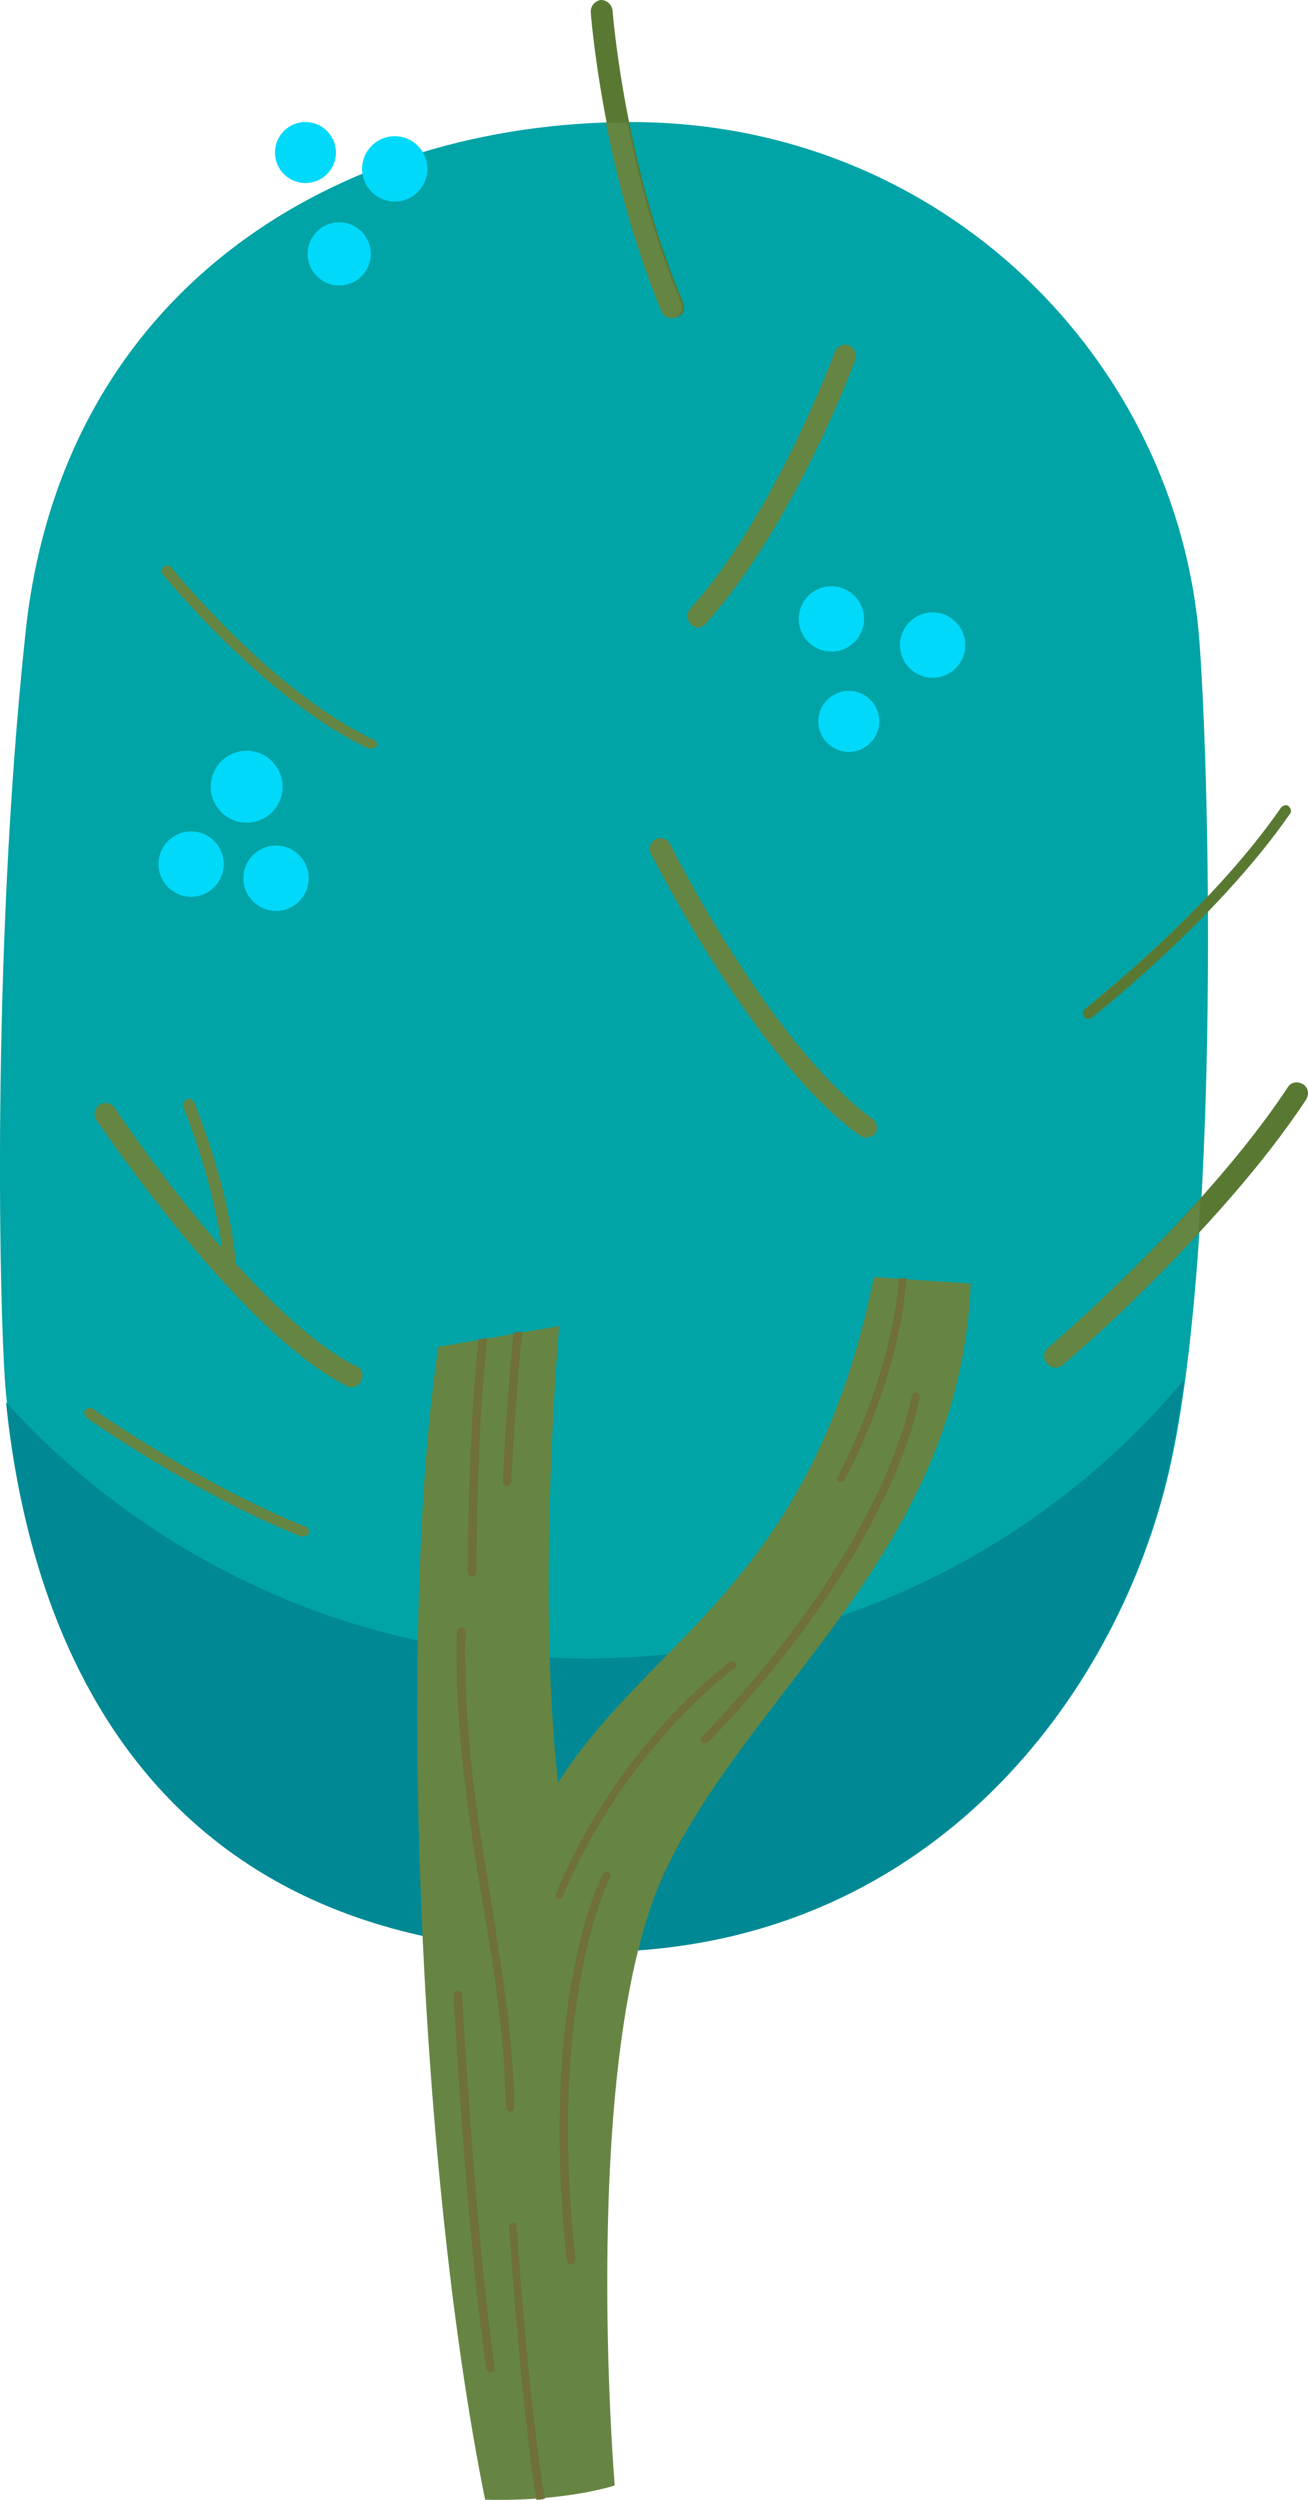 <svg version="1.1" xmlns="http://www.w3.org/2000/svg" xmlns:xlink="http://www.w3.org/1999/xlink" width="47.579" height="90.872" viewBox="0,0,47.579,90.872"><g transform="translate(-427.121,-204.577)"><g data-paper-data="{&quot;isPaintingLayer&quot;:true}" fill-rule="nonzero" stroke="none" stroke-width="0.815" stroke-linecap="butt" stroke-linejoin="miter" stroke-miterlimit="10" stroke-dasharray="" stroke-dashoffset="0" style="mix-blend-mode: normal"><path d="M428.052,227.551c1.347,-12.596 11.526,-18.537 22.023,-18.537c11.368,0 19.924,8.714 20.676,18.894c0.396,5.228 0.753,22.657 -1.188,30.499c-1.941,7.843 -8.437,16.636 -19.963,17.072c-18.735,0.713 -21.666,-13.903 -22.261,-20.24c-0.238,-2.456 -0.555,-15.883 0.713,-27.687z" fill="#00a3a6"/><path d="M465.523,254.287c-0.119,0 -0.238,-0.04 -0.317,-0.158c-0.158,-0.158 -0.119,-0.436 0.04,-0.555c0.04,-0.04 5.625,-4.793 8.714,-9.467c0.119,-0.198 0.356,-0.238 0.555,-0.119c0.198,0.119 0.238,0.357 0.119,0.555c-3.129,4.753 -8.793,9.586 -8.833,9.625c-0.079,0.079 -0.198,0.119 -0.277,0.119z" fill="#597933"/><path d="M451.58,216.143c-0.158,0 -0.317,-0.079 -0.357,-0.238c-2.179,-5.11 -2.614,-10.853 -2.614,-10.893c0,-0.238 0.158,-0.396 0.356,-0.436c0.238,0 0.396,0.158 0.436,0.357c0,0.04 0.436,5.664 2.575,10.655c0.079,0.198 0,0.436 -0.198,0.515c-0.119,0 -0.158,0.04 -0.198,0.04z" fill="#597933"/><g><path d="M470.197,254.723c-0.198,1.386 -0.396,2.654 -0.673,3.723c-1.941,7.843 -8.437,16.636 -19.963,17.072c-18.418,0.673 -21.548,-13.467 -22.221,-19.963c5.189,5.704 12.675,9.308 21.072,9.308c8.793,0 16.636,-3.961 21.785,-10.14z" fill="#008994"/><path d="M449.956,209.053c0.357,1.901 0.99,4.278 1.941,6.536c0.079,0.198 0,0.436 -0.198,0.515c-0.04,0.04 -0.119,0.04 -0.158,0.04c-0.158,0 -0.277,-0.079 -0.356,-0.238c-0.99,-2.377 -1.624,-4.832 -2.02,-6.852c0.277,-0.04 0.555,-0.04 0.792,0z" fill="#658542"/><path d="M465.76,254.208c-0.04,0.04 -0.158,0.079 -0.238,0.079c-0.119,0 -0.238,-0.079 -0.317,-0.158c-0.158,-0.158 -0.119,-0.396 0.04,-0.555c0.04,-0.04 2.852,-2.416 5.545,-5.426c-0.04,0.436 -0.04,0.871 -0.079,1.268c-2.495,2.733 -4.912,4.753 -4.951,4.793z" fill="#658542"/><path d="M466.83,241.572c-0.04,0.04 -0.079,0.04 -0.119,0.04c-0.079,0 -0.119,-0.04 -0.158,-0.079c-0.079,-0.079 -0.04,-0.198 0.04,-0.277c0,-0.04 2.218,-1.743 4.436,-4.08c0,0.158 0,0.356 0,0.555c-2.139,2.218 -4.159,3.803 -4.199,3.842z" fill="#658542"/></g><path d="M443.064,253.535l4.397,-0.753c0,0 -0.832,9.586 -0.04,16.596c3.406,-5.347 9.229,-7.249 11.487,-18.379l3.525,0.238c-0.396,9.704 -8.001,14.735 -11.13,21.389c-3.129,6.654 -1.822,22.3 -1.822,22.3c0,0 -1.782,0.594 -4.714,0.515c-2.495,-12.358 -3.169,-32.123 -1.703,-41.907z" fill="#668543"/><path d="M440.608,231.789c-0.04,0 -0.04,0 -0.079,0c-3.842,-1.822 -7.447,-6.298 -7.486,-6.338c-0.079,-0.079 -0.04,-0.198 0.04,-0.277c0.079,-0.079 0.198,-0.04 0.277,0.04c0.04,0.04 3.604,4.476 7.367,6.258c0.079,0.04 0.158,0.158 0.079,0.277c-0.04,-0.04 -0.119,0.04 -0.198,0.04z" fill="#658542"/><path d="M452.531,227.392c-0.079,0 -0.198,-0.04 -0.277,-0.119c-0.158,-0.158 -0.158,-0.396 -0.04,-0.555c3.05,-3.367 5.268,-9.308 5.268,-9.348c0.079,-0.198 0.317,-0.317 0.515,-0.238c0.198,0.079 0.317,0.317 0.238,0.515c-0.079,0.238 -2.297,6.1 -5.427,9.586c-0.079,0.079 -0.198,0.158 -0.277,0.158z" fill="#658542"/><path d="M436.093,231.868c0.36,0 0.687,0.147 0.924,0.383c0.236,0.237 0.383,0.564 0.383,0.924c0,0.36 -0.147,0.687 -0.383,0.924c-0.237,0.236 -0.564,0.383 -0.924,0.383c-0.36,0 -0.687,-0.147 -0.924,-0.383c-0.236,-0.237 -0.383,-0.564 -0.383,-0.924c0,-0.36 0.147,-0.687 0.383,-0.924c0.237,-0.236 0.564,-0.383 0.924,-0.383z" fill="#00d9f9"/><path d="M434.073,234.799c0.328,0 0.625,0.133 0.84,0.348c0.215,0.215 0.348,0.512 0.348,0.84c0,0.328 -0.133,0.625 -0.348,0.84c-0.215,0.215 -0.512,0.348 -0.84,0.348c-0.328,0 -0.625,-0.133 -0.84,-0.348c-0.215,-0.215 -0.348,-0.512 -0.348,-0.84c0,-0.328 0.133,-0.625 0.348,-0.84c0.215,-0.215 0.512,-0.348 0.84,-0.348z" fill="#00d9f9"/><path d="M437.162,235.314c0.328,0 0.625,0.133 0.84,0.348c0.215,0.215 0.348,0.512 0.348,0.84c0,0.328 -0.133,0.625 -0.348,0.84c-0.215,0.215 -0.512,0.348 -0.84,0.348c-0.328,0 -0.625,-0.133 -0.84,-0.348c-0.215,-0.215 -0.348,-0.512 -0.348,-0.84c0,-0.328 0.133,-0.625 0.348,-0.84c0.215,-0.215 0.512,-0.348 0.84,-0.348z" fill="#00d9f9"/><path d="M457.363,225.887c0.328,0 0.625,0.133 0.84,0.348c0.215,0.215 0.348,0.512 0.348,0.84c0,0.328 -0.133,0.625 -0.348,0.84c-0.215,0.215 -0.512,0.348 -0.84,0.348c-0.328,0 -0.625,-0.133 -0.84,-0.348c-0.215,-0.215 -0.348,-0.512 -0.348,-0.84c0,-0.328 0.133,-0.625 0.348,-0.84c0.215,-0.215 0.512,-0.348 0.84,-0.348z" fill="#00d9f9"/><path d="M461.047,226.838c0.328,0 0.625,0.133 0.84,0.348c0.215,0.215 0.348,0.512 0.348,0.84c0,0.328 -0.133,0.625 -0.348,0.84c-0.215,0.215 -0.512,0.348 -0.84,0.348c-0.328,0 -0.625,-0.133 -0.84,-0.348c-0.215,-0.215 -0.348,-0.512 -0.348,-0.84c0,-0.328 0.133,-0.625 0.348,-0.84c0.215,-0.215 0.512,-0.348 0.84,-0.348z" fill="#00d9f9"/><path d="M457.997,229.69c0.306,0 0.583,0.124 0.784,0.325c0.201,0.201 0.325,0.478 0.325,0.784c0,0.306 -0.124,0.583 -0.325,0.784c-0.201,0.201 -0.478,0.325 -0.784,0.325c-0.306,0 -0.583,-0.124 -0.784,-0.325c-0.201,-0.201 -0.325,-0.478 -0.325,-0.784c0,-0.306 0.124,-0.583 0.325,-0.784c0.201,-0.201 0.478,-0.325 0.784,-0.325z" fill="#00d9f9"/><path d="M438.232,209.013c0.306,0 0.583,0.124 0.784,0.325c0.201,0.201 0.325,0.478 0.325,0.784c0,0.306 -0.124,0.583 -0.325,0.784c-0.201,0.201 -0.478,0.325 -0.784,0.325c-0.306,0 -0.583,-0.124 -0.784,-0.325c-0.201,-0.201 -0.325,-0.478 -0.325,-0.784c0,-0.306 0.124,-0.583 0.325,-0.784c0.201,-0.201 0.478,-0.325 0.784,-0.325z" fill="#00d9f9"/><path d="M441.48,209.528c0.328,0 0.625,0.133 0.84,0.348c0.215,0.215 0.348,0.512 0.348,0.84c0,0.328 -0.133,0.625 -0.348,0.84c-0.215,0.215 -0.512,0.348 -0.84,0.348c-0.328,0 -0.625,-0.133 -0.84,-0.348c-0.215,-0.215 -0.348,-0.512 -0.348,-0.84c0,-0.328 0.133,-0.625 0.348,-0.84c0.215,-0.215 0.512,-0.348 0.84,-0.348z" fill="#00d9f9"/><path d="M439.459,212.657c0.317,0 0.604,0.129 0.812,0.337c0.208,0.208 0.337,0.495 0.337,0.812c0,0.317 -0.129,0.604 -0.337,0.812c-0.208,0.208 -0.495,0.337 -0.812,0.337c-0.317,0 -0.604,-0.129 -0.812,-0.337c-0.208,-0.208 -0.337,-0.495 -0.337,-0.812c0,-0.317 0.129,-0.604 0.337,-0.812c0.208,-0.208 0.495,-0.337 0.812,-0.337z" fill="#00d9f9"/><path d="M458.631,245.93c-0.079,0 -0.158,-0.04 -0.238,-0.079c-3.842,-2.773 -7.447,-9.982 -7.605,-10.259c-0.079,-0.198 0,-0.436 0.198,-0.515c0.198,-0.079 0.436,0 0.515,0.198c0.04,0.079 3.644,7.288 7.367,9.982c0.158,0.119 0.198,0.357 0.079,0.555c-0.079,0.04 -0.198,0.119 -0.317,0.119z" fill="#658542"/><path d="M466.711,241.612c-0.04,0 -0.119,-0.04 -0.158,-0.079c-0.079,-0.079 -0.04,-0.198 0.04,-0.277c0.04,-0.04 4.476,-3.486 7.13,-7.328c0.079,-0.079 0.198,-0.119 0.277,-0.04c0.079,0.079 0.119,0.198 0.04,0.277c-2.693,3.882 -7.169,7.367 -7.209,7.407c-0.04,0 -0.079,0.04 -0.119,0.04z" fill="#597933"/><path d="M439.895,255c-0.079,0 -0.119,0 -0.158,-0.04c-3.921,-1.98 -8.873,-9.348 -9.11,-9.665c-0.119,-0.198 -0.079,-0.436 0.119,-0.555c0.198,-0.119 0.436,-0.079 0.555,0.119c0.04,0.079 5.03,7.526 8.793,9.387c0.198,0.079 0.277,0.317 0.158,0.515c-0.04,0.158 -0.198,0.238 -0.357,0.238z" fill="#658542"/><path d="M435.499,251.079c-0.119,0 -0.198,-0.079 -0.198,-0.198c-0.238,-3.05 -1.505,-6.021 -1.505,-6.06c-0.04,-0.119 0,-0.198 0.119,-0.277c0.119,-0.079 0.198,0 0.277,0.119c0,0.04 1.307,3.05 1.545,6.179c-0.04,0.119 -0.119,0.238 -0.238,0.238z" fill="#658542"/><path d="M438.152,260.427c-0.04,0 -0.04,0 -0.079,0c-3.803,-1.505 -7.763,-4.278 -7.803,-4.317c-0.079,-0.079 -0.119,-0.198 -0.04,-0.277c0.079,-0.079 0.198,-0.119 0.277,-0.04c0.04,0.04 3.961,2.773 7.724,4.278c0.119,0.04 0.158,0.158 0.119,0.238c-0.04,0.079 -0.119,0.119 -0.198,0.119z" fill="#658542"/><path d="M444.965,290.807c-0.079,0 -0.119,-0.04 -0.158,-0.119c-0.713,-4.832 -1.188,-13.507 -1.188,-13.586c0,-0.079 0.04,-0.158 0.158,-0.158c0.079,0 0.158,0.04 0.158,0.158c0,0.079 0.475,8.754 1.188,13.586c0,0.04 -0.04,0.119 -0.158,0.119z" fill="#6f7138"/><path d="M446.946,295.402c-0.119,0.04 -0.198,0.04 -0.317,0.04c-0.515,-3.05 -0.99,-9.823 -0.99,-9.902c-0.04,-0.079 0.04,-0.158 0.119,-0.158c0.079,-0.04 0.158,0.04 0.158,0.119c0,0.079 0.475,6.892 1.03,9.902z" fill="#6f7138"/><path d="M457.601,258.248c0,-0.04 1.941,-3.525 2.218,-7.209h0.277c-0.277,3.763 -2.218,7.288 -2.258,7.328c0,0.04 -0.079,0.079 -0.119,0.079c-0.04,0 -0.04,0 -0.079,0c-0.079,-0.04 -0.119,-0.119 -0.04,-0.198z" fill="#6f7138"/><path d="M447.461,273.617h-0.04c-0.079,-0.04 -0.119,-0.119 -0.079,-0.198c2.297,-5.545 6.298,-8.397 6.338,-8.437c0.079,-0.04 0.158,-0.04 0.198,0.04c0.04,0.079 0.04,0.158 -0.04,0.198c-0.04,0.04 -3.961,2.852 -6.258,8.318c0,0.04 -0.04,0.079 -0.119,0.079z" fill="#6f7138"/><path d="M452.768,267.952c-0.04,0 -0.079,0 -0.119,-0.04c-0.04,-0.04 -0.079,-0.158 0,-0.198c6.892,-7.169 7.605,-12.358 7.645,-12.398c0,-0.079 0.079,-0.158 0.158,-0.119c0.079,0 0.158,0.079 0.119,0.158c0,0.04 -0.753,5.347 -7.724,12.596c0,-0.04 -0.04,0 -0.079,0z" fill="#6f7138"/><path d="M444.846,253.218c-0.396,3.604 -0.396,8.476 -0.396,8.516c0,0.079 -0.079,0.158 -0.158,0.158c-0.079,0 -0.158,-0.079 -0.158,-0.158c0,-0.079 0,-4.872 0.396,-8.476z" fill="#6f7138"/><path d="M445.401,258.446c0,-0.04 0.158,-2.971 0.396,-5.427l0.317,-0.04c-0.238,2.456 -0.396,5.426 -0.396,5.466c0,0.079 -0.079,0.158 -0.158,0.158c0.04,0 0,0 0,0c-0.079,0 -0.119,-0.04 -0.158,-0.158z" fill="#6f7138"/><path d="M445.678,281.341c-0.079,0 -0.158,-0.079 -0.158,-0.158c-0.04,-2.456 -0.396,-4.832 -0.832,-7.367c-0.515,-3.09 -1.03,-6.298 -0.951,-9.942c0,-0.079 0.079,-0.158 0.158,-0.158c0.079,0 0.158,0.079 0.158,0.158c-0.079,3.644 0.436,6.813 0.951,9.902c0.396,2.535 0.792,4.951 0.832,7.407c0,0.079 -0.079,0.158 -0.158,0.158z" fill="#6f7138"/><path d="M447.896,286.886c-0.079,0 -0.158,-0.04 -0.158,-0.119c-1.03,-9.506 1.268,-14.022 1.307,-14.061c0.04,-0.079 0.119,-0.119 0.198,-0.079c0.079,0.04 0.119,0.119 0.079,0.198c-0.04,0.04 -2.297,4.476 -1.268,13.863c0,0.119 -0.04,0.198 -0.158,0.198z" fill="#6f7138"/></g></g></svg>